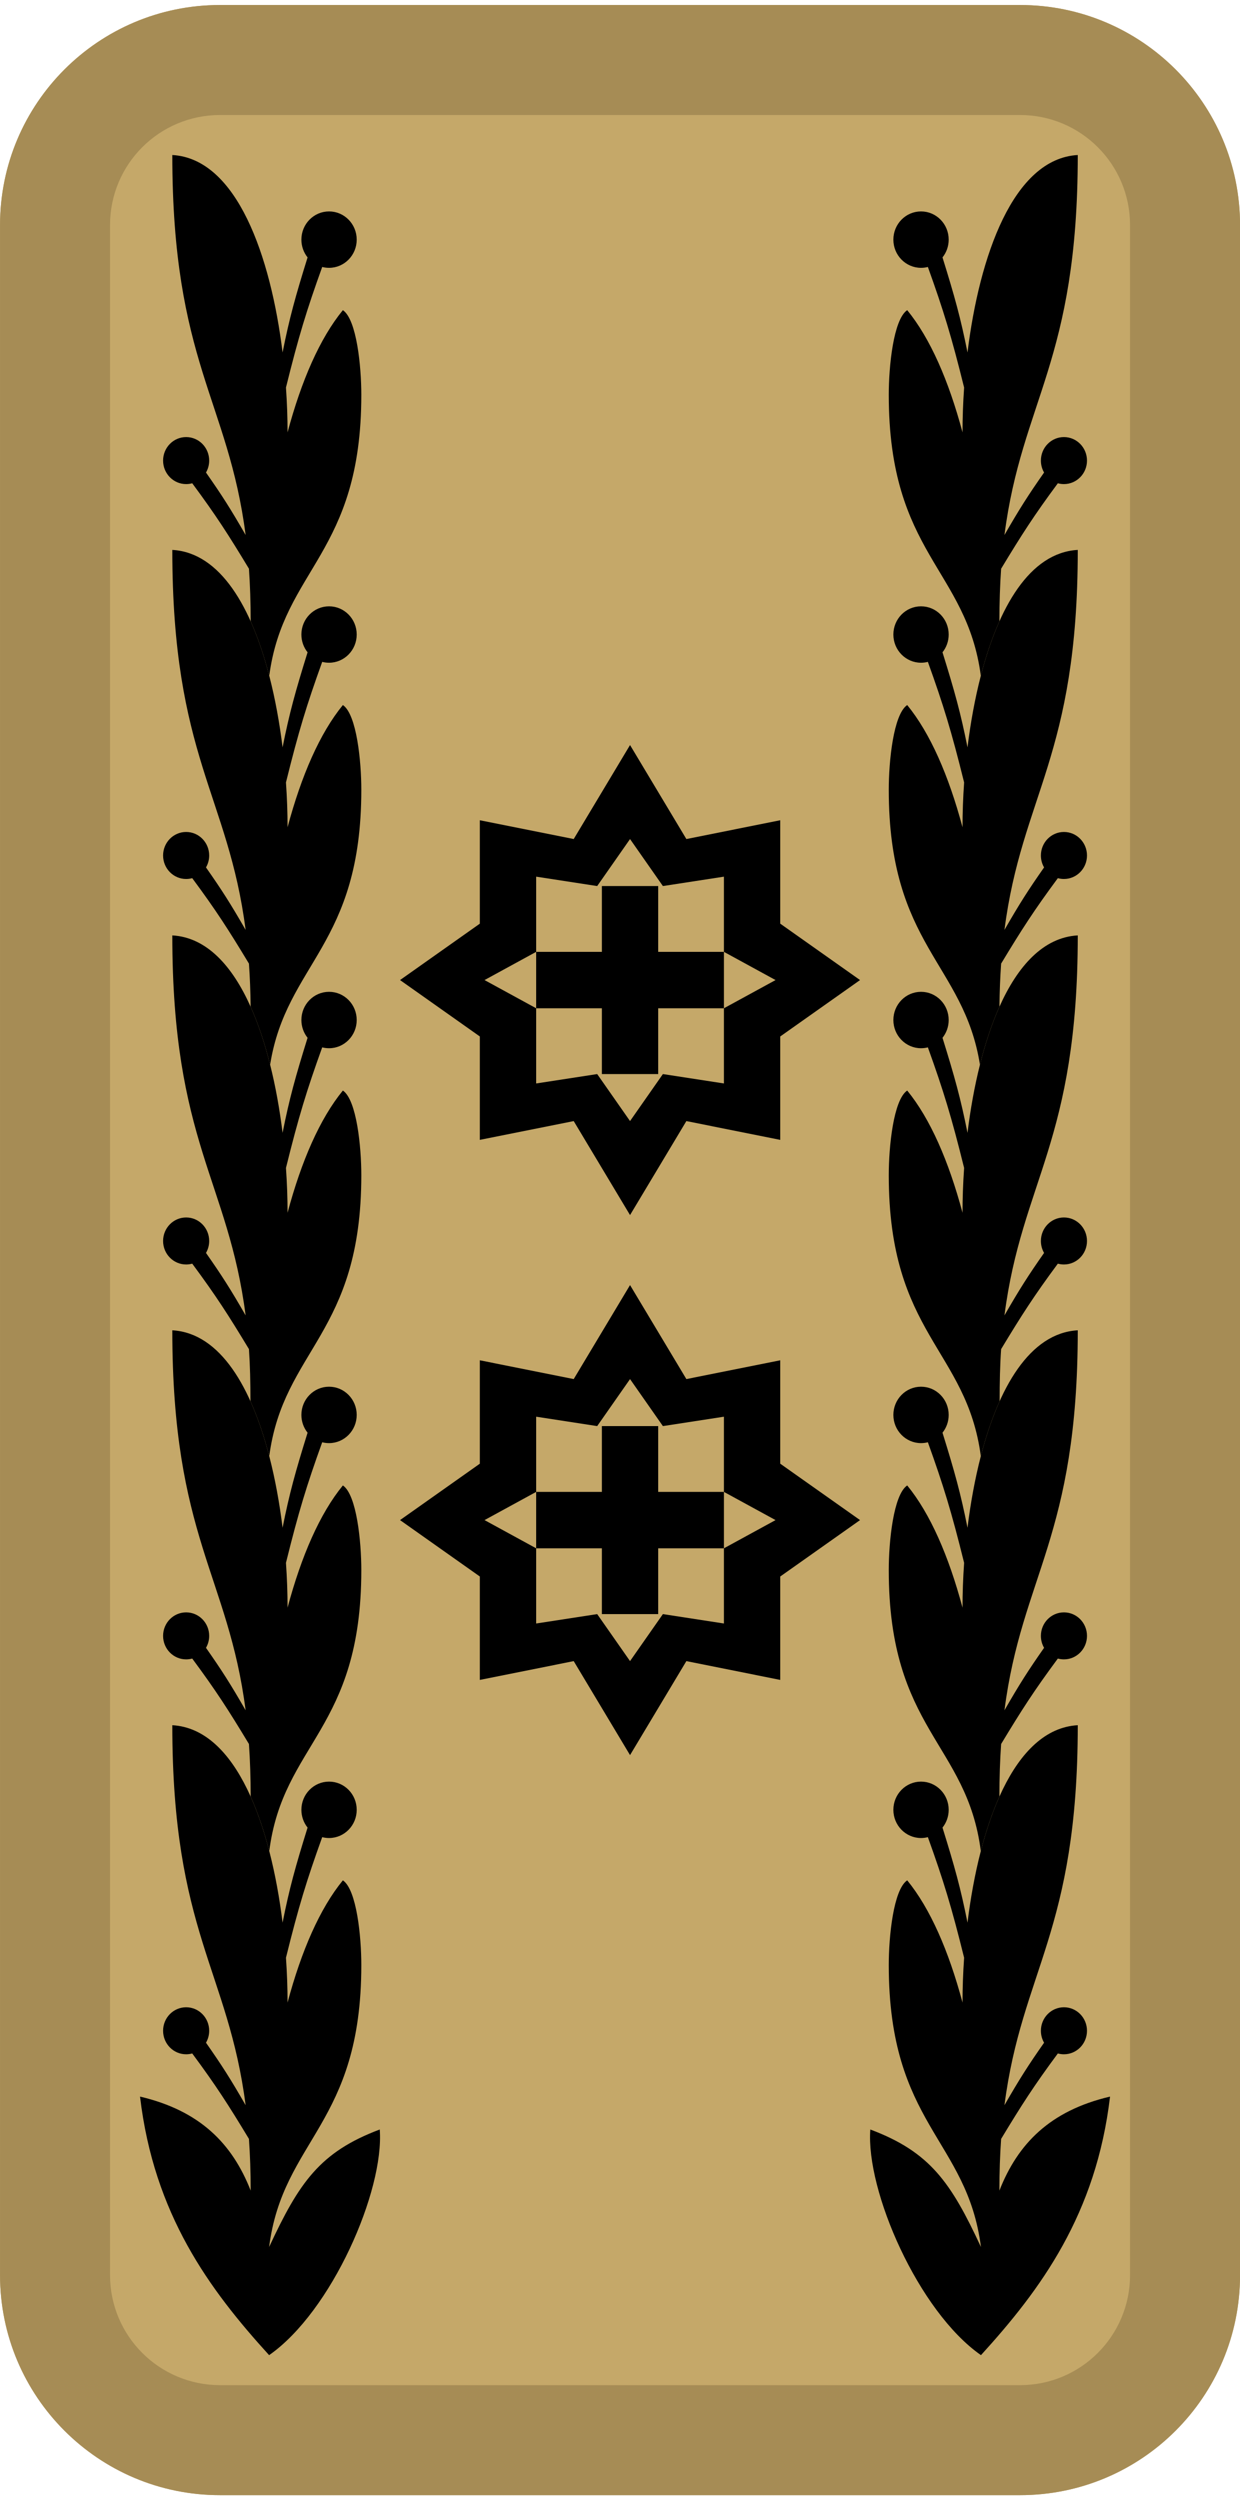 <svg width="124" height="250" viewBox="0 0 124 250" fill="none" xmlns="http://www.w3.org/2000/svg">
<path d="M0.004 22.5C0.004 10.35 9.854 0.5 22.004 0.5H102.004C114.154 0.5 124.004 10.35 124.004 22.5V227.5C124.004 239.65 114.154 249.5 102.004 249.5H22.004C9.854 249.5 0.004 239.65 0.004 227.5V22.5Z" fill="#C5A869"/>
<path fill-rule="evenodd" clip-rule="evenodd" d="M102.004 11.5H22.004C15.929 11.5 11.004 16.425 11.004 22.5V227.5C11.004 233.575 15.929 238.5 22.004 238.5H102.004C108.079 238.5 113.004 233.575 113.004 227.5V22.5C113.004 16.425 108.079 11.5 102.004 11.5ZM22.004 0.5C9.854 0.5 0.004 10.35 0.004 22.5V227.5C0.004 239.65 9.854 249.5 22.004 249.5H102.004C114.154 249.5 124.004 239.65 124.004 227.5V22.5C124.004 10.35 114.154 0.5 102.004 0.5H22.004Z" fill="#A68C55"/>
<path d="M26.912 235.5C33.179 231.126 38.437 219.047 37.976 212.936C31.986 215.186 29.909 218.244 26.912 224.688C28.295 213.876 36.132 212.466 36.132 196.483C36.132 193.662 35.671 188.962 34.288 188.021C31.983 190.842 30.139 195.073 28.756 200.244C28.756 198.812 28.704 197.304 28.596 195.762C29.861 190.647 30.659 188.04 32.221 183.704C32.439 183.76 32.669 183.791 32.905 183.791C34.432 183.791 35.671 182.528 35.671 180.97C35.671 179.412 34.432 178.15 32.905 178.15C31.377 178.15 30.139 179.412 30.139 180.97C30.139 181.644 30.371 182.263 30.758 182.749C29.534 186.684 28.944 188.804 28.258 192.252C27.072 182.627 23.686 172.874 17.231 172.509C17.231 193.165 22.827 197.037 24.562 210.507C23.045 207.865 22.168 206.497 20.599 204.258C20.802 203.908 20.919 203.5 20.919 203.064C20.919 201.766 19.887 200.714 18.614 200.714C17.341 200.714 16.309 201.766 16.309 203.064C16.309 204.362 17.341 205.415 18.614 205.415C18.825 205.415 19.029 205.386 19.223 205.332C21.628 208.579 22.834 210.467 24.895 213.876C25.006 215.462 25.068 217.175 25.068 219.047C23.224 214.346 19.997 211.056 14.004 209.645C15.387 221.397 20.919 228.919 26.912 235.5Z" fill="black"/>
<path d="M25.068 179.651C25.805 181.299 26.422 183.146 26.927 185.098C28.31 174.286 36.132 172.979 36.132 156.996C36.132 154.175 35.671 149.474 34.288 148.534C31.983 151.355 30.139 155.585 28.756 160.756C28.756 159.324 28.704 157.817 28.596 156.274C29.861 151.16 30.659 148.553 32.221 144.216C32.439 144.273 32.669 144.303 32.905 144.303C34.432 144.303 35.671 143.041 35.671 141.483C35.671 139.925 34.432 138.662 32.905 138.662C31.377 138.662 30.139 139.925 30.139 141.483C30.139 142.157 30.371 142.776 30.758 143.261C29.534 147.197 28.944 149.317 28.258 152.765C27.959 150.336 27.519 147.899 26.926 145.606C25.168 138.815 22.057 133.295 17.231 133.021C17.231 153.678 22.827 157.55 24.562 171.02C23.045 168.378 22.168 167.01 20.599 164.771C20.802 164.421 20.919 164.013 20.919 163.577C20.919 162.279 19.887 161.227 18.614 161.227C17.341 161.227 16.309 162.279 16.309 163.577C16.309 164.875 17.341 165.927 18.614 165.927C18.825 165.927 19.029 165.898 19.223 165.844C21.628 169.092 22.834 170.98 24.895 174.389C25.006 175.974 25.068 177.779 25.068 179.651Z" fill="black"/>
<path d="M34.288 109.047C31.983 111.868 30.139 116.098 28.756 121.269C28.756 119.837 28.704 118.329 28.596 116.787C29.861 111.672 30.659 109.065 32.221 104.729C32.439 104.786 32.669 104.816 32.905 104.816C34.432 104.816 35.671 103.553 35.671 101.996C35.671 100.438 34.432 99.175 32.905 99.175C31.377 99.175 30.139 100.438 30.139 101.996C30.139 102.67 30.371 103.289 30.758 103.774C29.534 107.71 28.944 109.829 28.258 113.278C27.974 110.969 27.563 108.653 27.013 106.462C26.491 104.381 25.845 102.412 25.063 100.667C23.235 96.585 20.668 93.729 17.231 93.534C17.231 114.191 22.827 118.063 24.562 131.532C23.045 128.891 22.168 127.523 20.599 125.284C20.802 124.934 20.919 124.526 20.919 124.09C20.919 122.792 19.887 121.739 18.614 121.739C17.341 121.739 16.309 122.792 16.309 124.09C16.309 125.388 17.341 126.44 18.614 126.44C18.825 126.44 19.029 126.411 19.223 126.357C21.628 129.605 22.834 131.493 24.895 134.902C25.006 136.487 25.045 138.241 25.045 140.113C25.792 141.772 26.416 143.636 26.926 145.606C28.347 134.892 36.132 133.438 36.132 117.509C36.132 114.688 35.671 109.987 34.288 109.047Z" fill="black"/>
<path d="M34.288 70.5C31.983 73.32 30.139 77.551 28.756 82.722C28.756 81.29 28.704 79.782 28.596 78.24C29.861 73.125 30.659 70.518 32.221 66.182C32.439 66.239 32.669 66.269 32.905 66.269C34.432 66.269 35.671 65.006 35.671 63.449C35.671 61.891 34.432 60.628 32.905 60.628C31.377 60.628 30.139 61.891 30.139 63.449C30.139 64.123 30.371 64.742 30.758 65.227C29.534 69.163 28.944 71.282 28.258 74.731C27.959 72.302 27.519 69.864 26.926 67.572C25.168 60.781 22.057 55.261 17.231 54.987C17.231 75.644 22.827 79.516 24.562 92.985C23.045 90.344 22.168 88.976 20.599 86.737C20.802 86.387 20.919 85.979 20.919 85.543C20.919 84.245 19.887 83.192 18.614 83.192C17.341 83.192 16.309 84.245 16.309 85.543C16.309 86.841 17.341 87.893 18.614 87.893C18.825 87.893 19.029 87.864 19.223 87.81C21.628 91.058 22.834 92.946 24.895 96.355C24.989 97.695 25.048 99.126 25.063 100.667C25.845 102.412 26.491 104.381 27.013 106.462C28.638 96.285 36.132 94.59 36.132 78.962C36.132 76.141 35.671 71.44 34.288 70.5Z" fill="black"/>
<path d="M34.288 31.013C31.983 33.833 30.139 38.064 28.756 43.235C28.756 41.803 28.704 40.295 28.596 38.753C29.861 33.638 30.659 31.031 32.221 26.695C32.439 26.752 32.669 26.782 32.905 26.782C34.432 26.782 35.671 25.519 35.671 23.962C35.671 22.404 34.432 21.141 32.905 21.141C31.377 21.141 30.139 22.404 30.139 23.962C30.139 24.636 30.371 25.255 30.758 25.74C29.534 29.676 28.944 31.795 28.258 35.244C27.072 25.619 23.686 15.866 17.231 15.5C17.231 36.157 22.827 40.029 24.562 53.498C23.045 50.857 22.168 49.488 20.599 47.25C20.802 46.9 20.919 46.492 20.919 46.056C20.919 44.758 19.887 43.705 18.614 43.705C17.341 43.705 16.309 44.758 16.309 46.056C16.309 47.354 17.341 48.406 18.614 48.406C18.825 48.406 19.029 48.377 19.223 48.323C21.628 51.571 22.834 53.459 24.895 56.867C25.006 58.453 25.068 60.258 25.068 62.13C25.804 63.776 26.421 65.622 26.926 67.572C28.347 56.858 36.132 55.404 36.132 39.474C36.132 36.654 35.671 31.953 34.288 31.013Z" fill="black"/>
<path d="M98.096 235.5C91.829 231.126 86.571 219.047 87.032 212.936C93.022 215.186 95.099 218.244 98.096 224.688C96.713 213.876 88.876 212.466 88.876 196.483C88.876 193.662 89.337 188.962 90.72 188.021C93.025 190.842 94.869 195.073 96.252 200.244C96.252 198.812 96.304 197.304 96.412 195.762C95.147 190.647 94.348 188.04 92.787 183.704C92.568 183.76 92.339 183.791 92.103 183.791C90.575 183.791 89.337 182.528 89.337 180.97C89.337 179.412 90.575 178.15 92.103 178.15C93.631 178.15 94.869 179.412 94.869 180.97C94.869 181.644 94.637 182.263 94.25 182.749C95.474 186.684 96.063 188.804 96.75 192.252C97.936 182.627 101.322 172.874 107.777 172.509C107.777 193.165 102.181 197.037 100.446 210.507C101.963 207.865 102.84 206.497 104.408 204.258C104.205 203.908 104.089 203.5 104.089 203.064C104.089 201.766 105.121 200.714 106.394 200.714C107.667 200.714 108.699 201.766 108.699 203.064C108.699 204.362 107.667 205.415 106.394 205.415C106.183 205.415 105.979 205.386 105.785 205.332C103.38 208.579 102.174 210.467 100.113 213.876C100.001 215.462 99.94 217.175 99.94 219.047C101.784 214.346 105.011 211.056 111.004 209.645C109.621 221.397 104.089 228.919 98.096 235.5Z" fill="black"/>
<path d="M99.94 179.651C99.203 181.299 98.586 183.146 98.081 185.098C96.698 174.286 88.876 172.979 88.876 156.996C88.876 154.175 89.337 149.474 90.72 148.534C93.025 151.355 94.869 155.585 96.252 160.756C96.252 159.324 96.304 157.817 96.412 156.274C95.147 151.16 94.348 148.553 92.787 144.216C92.568 144.273 92.339 144.303 92.103 144.303C90.575 144.303 89.337 143.041 89.337 141.483C89.337 139.925 90.575 138.662 92.103 138.662C93.631 138.662 94.869 139.925 94.869 141.483C94.869 142.157 94.637 142.776 94.25 143.261C95.474 147.197 96.063 149.317 96.75 152.765C97.049 150.336 97.489 147.899 98.082 145.606C99.84 138.815 102.951 133.295 107.777 133.021C107.777 153.678 102.181 157.55 100.446 171.02C101.963 168.378 102.84 167.01 104.408 164.771C104.205 164.421 104.089 164.013 104.089 163.577C104.089 162.279 105.121 161.227 106.394 161.227C107.667 161.227 108.699 162.279 108.699 163.577C108.699 164.875 107.667 165.927 106.394 165.927C106.183 165.927 105.979 165.898 105.785 165.844C103.38 169.092 102.174 170.98 100.113 174.389C100.001 175.974 99.94 177.779 99.94 179.651Z" fill="black"/>
<path d="M90.72 109.047C93.025 111.868 94.869 116.098 96.252 121.269C96.252 119.837 96.304 118.329 96.412 116.787C95.147 111.672 94.348 109.065 92.787 104.729C92.568 104.786 92.339 104.816 92.103 104.816C90.575 104.816 89.337 103.553 89.337 101.996C89.337 100.438 90.575 99.175 92.103 99.175C93.631 99.175 94.869 100.438 94.869 101.996C94.869 102.67 94.637 103.289 94.25 103.774C95.474 107.71 96.063 109.829 96.75 113.278C97.034 110.969 97.445 108.653 97.995 106.462C98.516 104.381 99.163 102.412 99.944 100.667C101.772 96.585 104.34 93.729 107.777 93.534C107.777 114.191 102.181 118.063 100.446 131.532C101.963 128.891 102.84 127.523 104.408 125.284C104.205 124.934 104.089 124.526 104.089 124.09C104.089 122.792 105.121 121.739 106.394 121.739C107.667 121.739 108.699 122.792 108.699 124.09C108.699 125.388 107.667 126.44 106.394 126.44C106.183 126.44 105.979 126.411 105.785 126.357C103.38 129.605 102.174 131.493 100.113 134.902C100.001 136.487 99.963 138.241 99.963 140.113C99.216 141.772 98.592 143.636 98.082 145.606C96.661 134.892 88.876 133.438 88.876 117.509C88.876 114.688 89.337 109.987 90.72 109.047Z" fill="black"/>
<path d="M90.72 70.5C93.025 73.32 94.869 77.551 96.252 82.722C96.252 81.29 96.304 79.782 96.412 78.24C95.147 73.125 94.348 70.518 92.787 66.182C92.568 66.239 92.339 66.269 92.103 66.269C90.575 66.269 89.337 65.006 89.337 63.449C89.337 61.891 90.575 60.628 92.103 60.628C93.631 60.628 94.869 61.891 94.869 63.449C94.869 64.123 94.637 64.742 94.25 65.227C95.474 69.163 96.063 71.282 96.75 74.731C97.049 72.302 97.489 69.864 98.082 67.572C99.84 60.781 102.951 55.261 107.777 54.987C107.777 75.644 102.181 79.516 100.446 92.985C101.963 90.344 102.84 88.976 104.408 86.737C104.205 86.387 104.089 85.979 104.089 85.543C104.089 84.245 105.121 83.192 106.394 83.192C107.667 83.192 108.699 84.245 108.699 85.543C108.699 86.841 107.667 87.893 106.394 87.893C106.183 87.893 105.979 87.864 105.785 87.81C103.38 91.058 102.174 92.946 100.113 96.355C100.019 97.695 99.96 99.126 99.944 100.667C99.163 102.412 98.516 104.381 97.995 106.462C96.37 96.285 88.876 94.59 88.876 78.962C88.876 76.141 89.337 71.44 90.72 70.5Z" fill="black"/>
<path d="M90.72 31.013C93.025 33.833 94.869 38.064 96.252 43.235C96.252 41.803 96.304 40.295 96.412 38.753C95.147 33.638 94.348 31.031 92.787 26.695C92.568 26.752 92.339 26.782 92.103 26.782C90.575 26.782 89.337 25.519 89.337 23.962C89.337 22.404 90.575 21.141 92.103 21.141C93.631 21.141 94.869 22.404 94.869 23.962C94.869 24.636 94.637 25.255 94.25 25.74C95.474 29.676 96.063 31.795 96.75 35.244C97.936 25.619 101.322 15.866 107.777 15.5C107.777 36.157 102.181 40.029 100.446 53.498C101.963 50.857 102.84 49.488 104.408 47.25C104.205 46.9 104.089 46.492 104.089 46.056C104.089 44.758 105.121 43.705 106.394 43.705C107.667 43.705 108.699 44.758 108.699 46.056C108.699 47.354 107.667 48.406 106.394 48.406C106.183 48.406 105.979 48.377 105.785 48.323C103.38 51.571 102.174 53.459 100.113 56.867C100.001 58.453 99.94 60.258 99.94 62.13C99.203 63.776 98.587 65.622 98.082 67.572C96.661 56.858 88.876 55.404 88.876 39.474C88.876 36.654 89.337 31.953 90.72 31.013Z" fill="black"/>
<path fill-rule="evenodd" clip-rule="evenodd" d="M63.004 121.5L68.637 112.1L78.024 113.98V103.64L86.004 98L78.024 92.36V82.02L68.637 83.9L63.004 74.5L57.371 83.9L47.983 82.02V92.36L40.004 98L47.983 103.64V113.98L57.371 112.1L63.004 121.5ZM77.555 98L72.392 100.82V108.34L66.29 107.4L63.004 112.1L59.718 107.4L53.616 108.34V100.82L48.453 98L53.616 95.18V87.66L59.718 88.6L63.004 83.9L66.29 88.6L72.392 87.66V95.18L77.555 98Z" fill="black"/>
<path fill-rule="evenodd" clip-rule="evenodd" d="M65.82 100.82H72.392V95.18H65.82V88.6H63.004H60.188V95.18H53.616V100.82H60.188V107.4H63.004H65.82V100.82Z" fill="black"/>
<path fill-rule="evenodd" clip-rule="evenodd" d="M63.004 175.5L68.637 166.1L78.024 167.98V157.64L86.004 152L78.024 146.36V136.02L68.637 137.9L63.004 128.5L57.371 137.9L47.983 136.02V146.36L40.004 152L47.983 157.64V167.98L57.371 166.1L63.004 175.5ZM77.555 152L72.392 154.82V162.34L66.29 161.4L63.004 166.1L59.718 161.4L53.616 162.34V154.82L48.453 152L53.616 149.18V141.66L59.718 142.6L63.004 137.9L66.29 142.6L72.392 141.66V149.18L77.555 152Z" fill="black"/>
<path fill-rule="evenodd" clip-rule="evenodd" d="M65.82 154.82H72.392V149.18H65.82V142.6H63.004H60.188V149.18H53.616V154.82H60.188V161.4H63.004H65.82V154.82Z" fill="black"/>
</svg>
